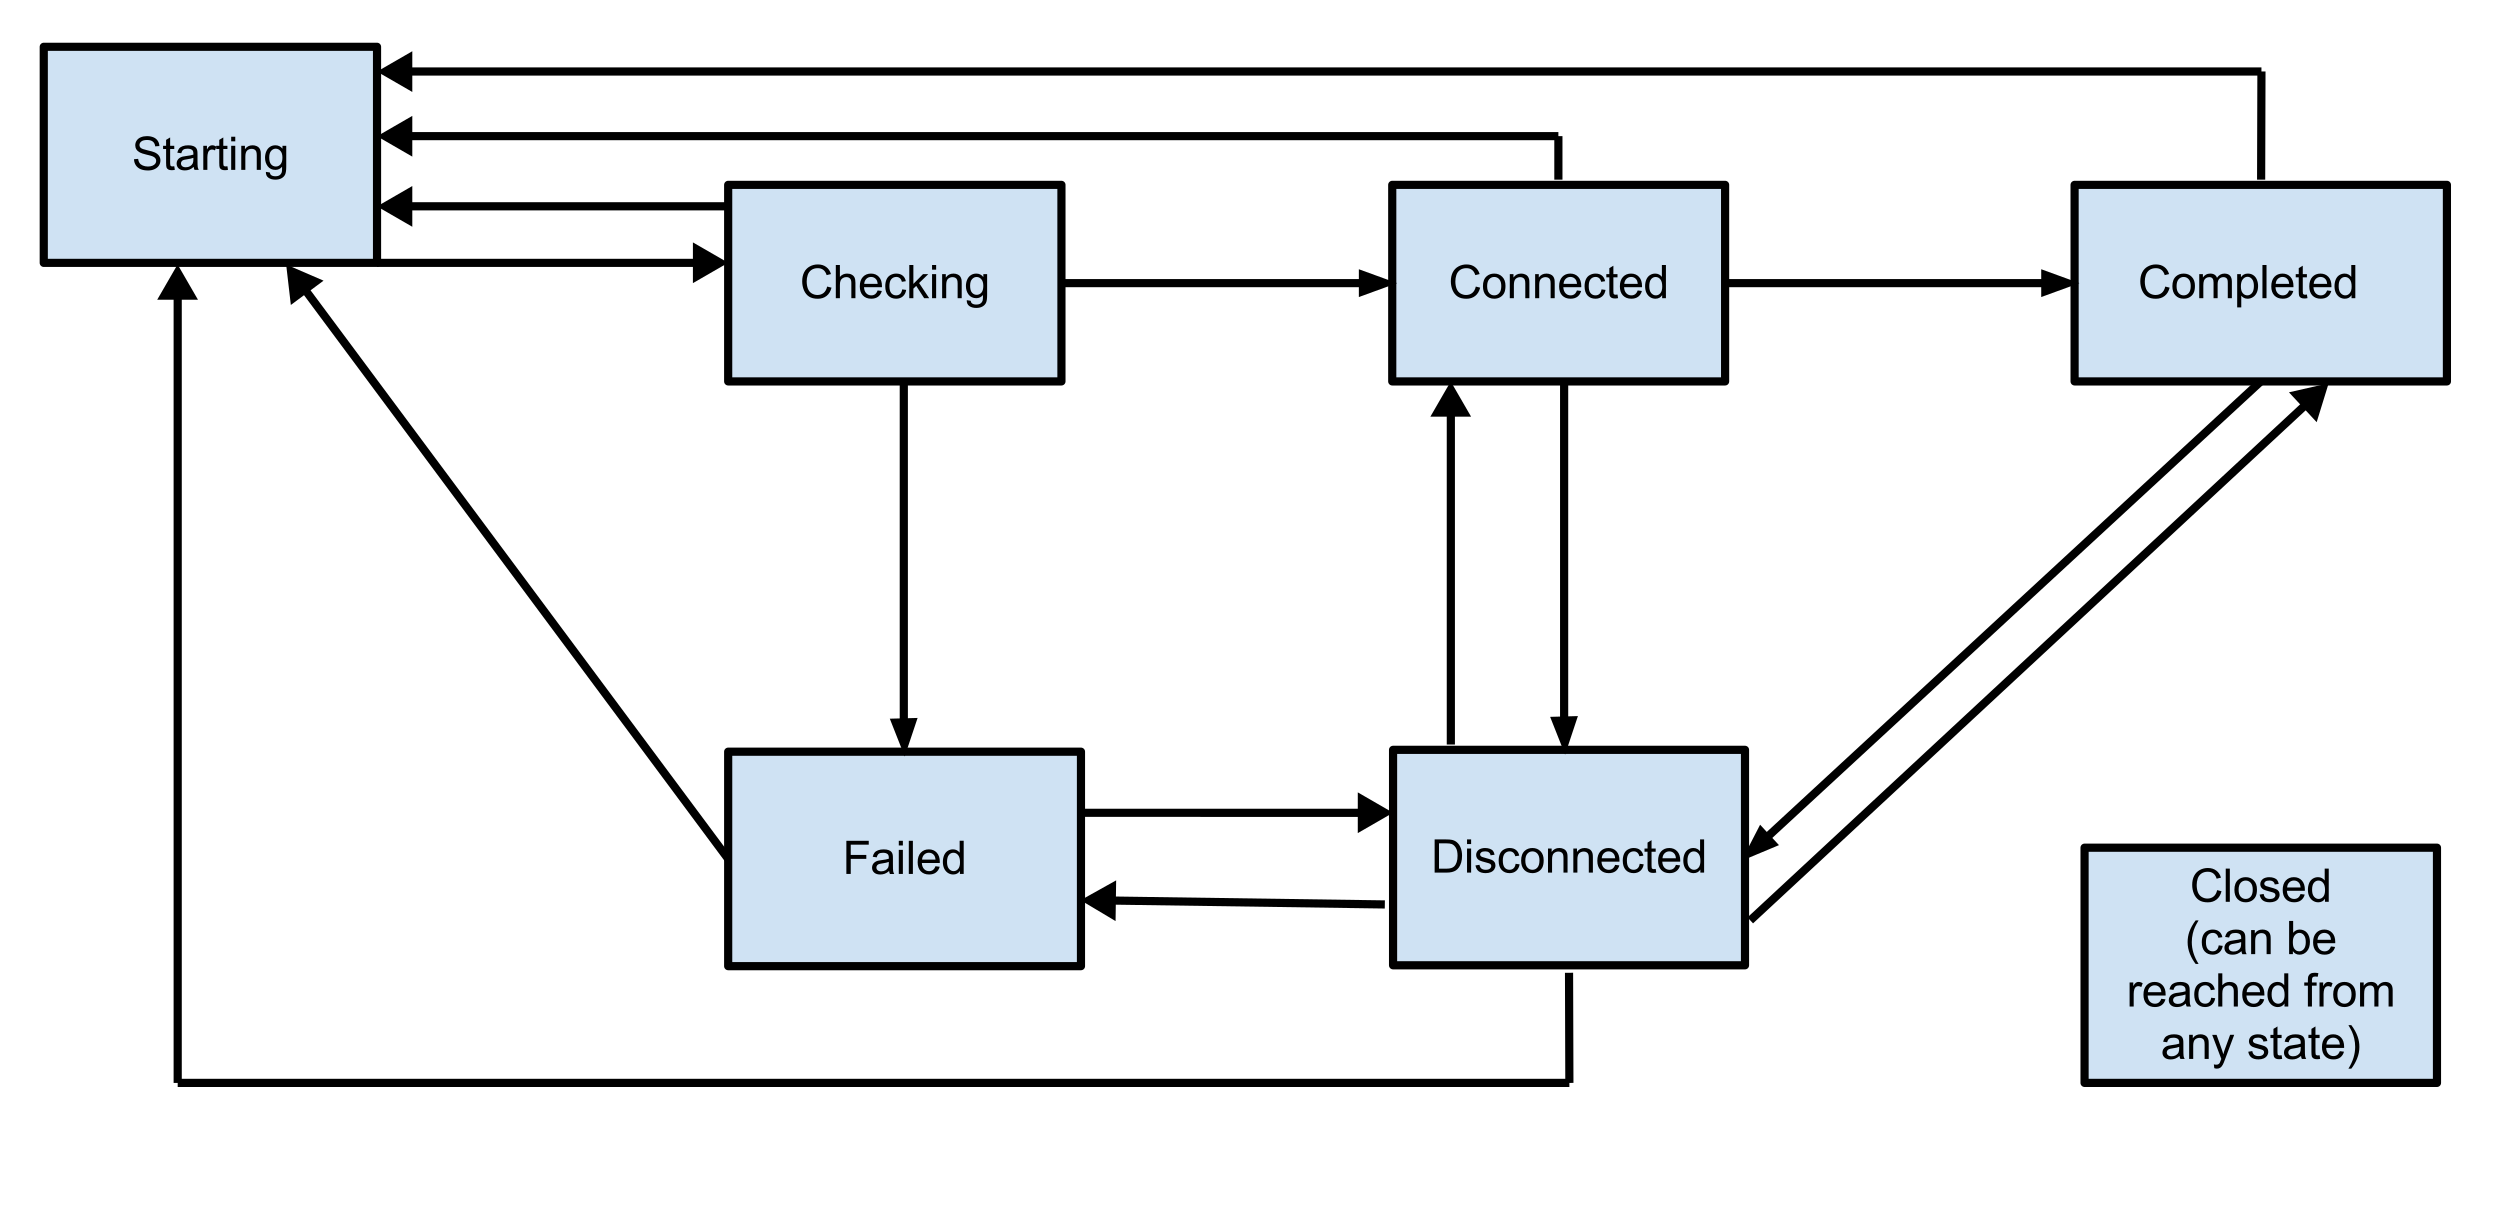 <?xml version="1.0" encoding="utf-8"?>
<!-- Generator: Adobe Illustrator 15.0.2, SVG Export Plug-In . SVG Version: 6.00 Build 0)  -->
<!DOCTYPE svg PUBLIC "-//W3C//DTD SVG 1.1//EN" "http://www.w3.org/Graphics/SVG/1.1/DTD/svg11.dtd">
<svg version="1.1" id="Layer_1" xmlns="http://www.w3.org/2000/svg" xmlns:xlink="http://www.w3.org/1999/xlink" x="0px" y="0px"
	 width="612px" height="300px" viewBox="0 0 612 300" enable-background="new 0 0 612 300" xml:space="preserve">
<path fill="#CFE2F3" d="M10.713,11.457h81.583v52.895H10.713V11.457z"/>
<path fill="none" stroke="#000000" stroke-width="2" stroke-linejoin="round" stroke-miterlimit="10" d="M10.713,11.457h81.583
	v52.895H10.713V11.457z"/>
<path d="M32.805,38.974l1.008-0.084c0.05,0.405,0.162,0.738,0.336,1c0.174,0.261,0.445,0.473,0.812,0.635
	c0.374,0.162,0.791,0.243,1.251,0.243c0.411,0,0.772-0.062,1.083-0.187c0.317-0.125,0.554-0.292,0.709-0.504
	c0.156-0.211,0.233-0.442,0.233-0.691c0-0.255-0.075-0.476-0.224-0.663c-0.149-0.193-0.395-0.355-0.738-0.485
	c-0.218-0.087-0.7-0.218-1.447-0.393c-0.747-0.18-1.27-0.352-1.569-0.514c-0.386-0.205-0.675-0.458-0.869-0.756
	c-0.187-0.299-0.28-0.635-0.28-1.008c0-0.411,0.115-0.794,0.345-1.148c0.237-0.361,0.576-0.632,1.018-0.812
	c0.448-0.187,0.946-0.28,1.494-0.28c0.604,0,1.136,0.097,1.597,0.29c0.461,0.193,0.812,0.479,1.055,0.859
	c0.249,0.374,0.383,0.8,0.402,1.279l-1.027,0.075c-0.056-0.51-0.246-0.896-0.57-1.158c-0.317-0.268-0.787-0.401-1.41-0.401
	c-0.647,0-1.121,0.121-1.419,0.364c-0.299,0.237-0.448,0.523-0.448,0.859c0,0.292,0.105,0.532,0.317,0.719
	c0.206,0.187,0.744,0.379,1.615,0.579c0.878,0.199,1.479,0.374,1.803,0.523c0.473,0.218,0.822,0.495,1.046,0.831
	c0.23,0.33,0.345,0.713,0.345,1.149s-0.125,0.847-0.374,1.232c-0.249,0.38-0.607,0.676-1.074,0.887
	c-0.461,0.212-0.98,0.317-1.56,0.317c-0.735,0-1.351-0.105-1.849-0.317c-0.498-0.218-0.89-0.542-1.177-0.971
	C32.964,40.01,32.817,39.522,32.805,38.974z M42.66,40.693l0.14,0.887c-0.28,0.056-0.532,0.084-0.756,0.084
	c-0.361,0-0.642-0.056-0.841-0.168c-0.199-0.118-0.339-0.268-0.42-0.448c-0.081-0.187-0.122-0.582-0.122-1.186v-3.38h-0.738v-0.784
	h0.738v-1.457l0.99-0.598v2.055h1.009v0.784h-1.009v3.437c0,0.287,0.016,0.47,0.047,0.551c0.037,0.081,0.097,0.146,0.177,0.196
	c0.081,0.05,0.196,0.075,0.346,0.075C42.327,40.739,42.473,40.723,42.66,40.693z M47.42,40.86c-0.374,0.317-0.731,0.542-1.074,0.672
	c-0.342,0.125-0.709,0.187-1.102,0.187c-0.641,0-1.136-0.156-1.485-0.467c-0.349-0.317-0.523-0.722-0.523-1.214
	c0-0.292,0.065-0.557,0.196-0.794c0.131-0.236,0.302-0.426,0.514-0.57c0.211-0.143,0.451-0.252,0.719-0.327
	c0.199-0.056,0.495-0.106,0.887-0.149c0.81-0.1,1.404-0.215,1.784-0.345c0-0.137,0-0.225,0-0.262c0-0.405-0.093-0.691-0.28-0.859
	c-0.255-0.224-0.635-0.336-1.14-0.336c-0.467,0-0.812,0.081-1.037,0.243c-0.224,0.162-0.389,0.455-0.495,0.878l-0.98-0.14
	c0.093-0.417,0.24-0.753,0.439-1.008c0.205-0.255,0.498-0.452,0.877-0.588c0.386-0.146,0.834-0.215,1.345-0.215
	c0.504,0,0.912,0.059,1.224,0.177c0.311,0.119,0.542,0.268,0.691,0.448c0.149,0.181,0.252,0.408,0.308,0.682
	c0.038,0.168,0.056,0.473,0.056,0.916v1.335c0,0.928,0.019,1.516,0.056,1.765c0.043,0.243,0.13,0.476,0.261,0.701h-1.046
	C47.51,41.383,47.445,41.141,47.42,40.86z M47.336,38.638c-0.361,0.143-0.906,0.268-1.634,0.374c-0.411,0.056-0.7,0.122-0.868,0.196
	s-0.299,0.184-0.392,0.327c-0.094,0.143-0.14,0.302-0.14,0.476c0,0.268,0.1,0.492,0.299,0.672c0.205,0.174,0.501,0.262,0.887,0.262
	c0.386,0,0.728-0.084,1.027-0.252c0.299-0.175,0.52-0.405,0.663-0.691c0.106-0.23,0.159-0.563,0.159-0.999L47.336,38.638
	L47.336,38.638z M49.765,41.589v-5.893h0.896v0.896c0.23-0.417,0.442-0.691,0.635-0.822c0.193-0.137,0.408-0.206,0.645-0.206
	c0.336,0,0.679,0.109,1.027,0.327l-0.346,0.925c-0.243-0.144-0.489-0.215-0.738-0.215c-0.218,0-0.414,0.065-0.588,0.196
	c-0.168,0.131-0.29,0.312-0.364,0.542c-0.112,0.354-0.168,0.744-0.168,1.167v3.082L49.765,41.589L49.765,41.589z M55.672,40.693
	l0.14,0.887c-0.28,0.056-0.532,0.084-0.756,0.084c-0.361,0-0.641-0.056-0.84-0.168c-0.199-0.118-0.339-0.268-0.42-0.448
	c-0.081-0.187-0.121-0.582-0.121-1.186v-3.38h-0.738v-0.784h0.738v-1.457l0.99-0.598v2.055h1.008v0.784h-1.008v3.437
	c0,0.287,0.016,0.47,0.047,0.551c0.037,0.081,0.096,0.146,0.177,0.196s0.196,0.075,0.346,0.075
	C55.339,40.739,55.486,40.723,55.672,40.693z M56.594,34.604v-1.139h0.999v1.139H56.594z M56.594,41.589v-5.893h0.999v5.893H56.594z
	 M59.062,41.589v-5.893h0.896v0.84c0.436-0.647,1.062-0.971,1.877-0.971c0.355,0,0.682,0.065,0.98,0.196
	c0.299,0.124,0.52,0.292,0.663,0.504c0.149,0.206,0.255,0.448,0.317,0.729c0.038,0.187,0.056,0.511,0.056,0.971v3.624h-0.999v-3.586
	c0-0.405-0.041-0.707-0.122-0.906c-0.075-0.205-0.212-0.367-0.411-0.485c-0.199-0.118-0.433-0.178-0.7-0.178
	c-0.423,0-0.791,0.134-1.102,0.402c-0.305,0.268-0.458,0.781-0.458,1.541v3.213L59.062,41.589L59.062,41.589z M65.086,42.074
	l0.962,0.149c0.043,0.299,0.159,0.517,0.346,0.654c0.243,0.18,0.579,0.271,1.008,0.271c0.467,0,0.825-0.093,1.074-0.28
	c0.249-0.181,0.42-0.436,0.514-0.766c0.05-0.205,0.071-0.635,0.065-1.289c-0.436,0.517-0.977,0.775-1.625,0.775
	c-0.81,0-1.438-0.293-1.887-0.878c-0.442-0.585-0.663-1.286-0.663-2.101c0-0.561,0.103-1.077,0.308-1.55
	c0.205-0.479,0.501-0.847,0.887-1.102c0.386-0.261,0.837-0.392,1.354-0.392c0.697,0,1.27,0.28,1.718,0.84v-0.709h0.924v5.089
	c0,0.921-0.093,1.572-0.28,1.952c-0.187,0.386-0.482,0.688-0.887,0.906c-0.404,0.224-0.902,0.336-1.494,0.336
	c-0.703,0-1.273-0.159-1.708-0.477C65.273,43.186,65.067,42.709,65.086,42.074z M65.907,38.535c0,0.778,0.153,1.345,0.458,1.699
	c0.312,0.355,0.697,0.532,1.158,0.532c0.455,0,0.837-0.177,1.148-0.532c0.312-0.354,0.467-0.909,0.467-1.662
	c0-0.722-0.162-1.264-0.486-1.625c-0.317-0.367-0.7-0.551-1.148-0.551c-0.442,0-0.819,0.181-1.13,0.542
	C66.063,37.293,65.907,37.825,65.907,38.535z"/>
<path fill="#CFE2F3" d="M341.021,183.561h86.156v52.744h-86.156V183.561L341.021,183.561z"/>
<path fill="none" stroke="#000000" stroke-width="2" stroke-linejoin="round" stroke-miterlimit="10" d="M341.021,183.561h86.156
	v52.744h-86.156V183.561L341.021,183.561z"/>
<path d="M351.199,213.616v-8.125H354c0.629,0,1.111,0.036,1.447,0.112c0.461,0.104,0.854,0.299,1.186,0.578
	c0.43,0.366,0.752,0.834,0.963,1.4c0.211,0.561,0.316,1.202,0.316,1.923c0,0.617-0.07,1.165-0.213,1.646
	c-0.146,0.474-0.328,0.869-0.553,1.186c-0.227,0.312-0.473,0.559-0.736,0.738c-0.271,0.174-0.594,0.308-0.973,0.402
	c-0.381,0.092-0.814,0.14-1.309,0.14H351.199L351.199,213.616z M352.273,212.654h1.734c0.535,0,0.955-0.051,1.26-0.149
	c0.309-0.1,0.551-0.239,0.73-0.42c0.256-0.255,0.455-0.599,0.598-1.026c0.146-0.43,0.217-0.953,0.217-1.568
	c0-0.848-0.143-1.497-0.422-1.952c-0.279-0.46-0.617-0.771-1.018-0.924c-0.287-0.112-0.752-0.168-1.393-0.168h-1.711v6.209
	L352.273,212.654L352.273,212.654z M359.129,206.631v-1.139h1v1.139H359.129z M359.129,213.616v-5.894h1v5.894H359.129z
	 M361.195,211.859l0.988-0.158c0.059,0.398,0.207,0.703,0.457,0.915c0.258,0.206,0.609,0.308,1.064,0.308
	c0.461,0,0.801-0.093,1.018-0.279c0.227-0.188,0.336-0.403,0.336-0.652c0-0.225-0.096-0.402-0.287-0.532
	c-0.139-0.087-0.479-0.199-1.02-0.336c-0.734-0.188-1.246-0.347-1.531-0.478c-0.279-0.137-0.496-0.322-0.645-0.561
	c-0.146-0.243-0.217-0.507-0.217-0.793c0-0.262,0.061-0.504,0.18-0.729c0.123-0.226,0.289-0.412,0.494-0.562
	c0.152-0.111,0.367-0.208,0.635-0.29c0.268-0.081,0.555-0.121,0.859-0.121c0.467,0,0.873,0.068,1.223,0.206
	c0.35,0.13,0.604,0.312,0.768,0.542c0.168,0.226,0.283,0.526,0.348,0.906l-0.975,0.131c-0.043-0.299-0.174-0.532-0.393-0.701
	c-0.211-0.174-0.51-0.261-0.896-0.261c-0.461,0-0.785,0.078-0.979,0.232c-0.193,0.148-0.289,0.324-0.289,0.522
	c0,0.131,0.039,0.249,0.121,0.354c0.08,0.105,0.209,0.192,0.383,0.262c0.102,0.038,0.395,0.125,0.877,0.262
	c0.703,0.188,1.195,0.34,1.479,0.458c0.28,0.119,0.498,0.292,0.65,0.522c0.162,0.229,0.244,0.518,0.244,0.858
	c0,0.33-0.098,0.646-0.291,0.943c-0.189,0.292-0.473,0.521-0.84,0.682c-0.367,0.156-0.781,0.233-1.242,0.233
	c-0.766,0-1.35-0.159-1.756-0.477C361.562,212.953,361.309,212.482,361.195,211.859z M371.02,211.459l0.98,0.13
	c-0.105,0.672-0.379,1.202-0.822,1.588c-0.439,0.38-0.984,0.569-1.633,0.569c-0.803,0-1.451-0.262-1.943-0.784
	c-0.482-0.528-0.729-1.286-0.729-2.271c0-0.635,0.104-1.188,0.309-1.661c0.211-0.479,0.533-0.837,0.963-1.074
	c0.438-0.243,0.904-0.364,1.408-0.364c0.645,0,1.166,0.162,1.57,0.485c0.402,0.323,0.666,0.784,0.783,1.382l-0.973,0.148
	c-0.094-0.397-0.26-0.696-0.494-0.896c-0.234-0.197-0.521-0.299-0.852-0.299c-0.504,0-0.914,0.181-1.23,0.542
	c-0.312,0.36-0.469,0.931-0.469,1.709c0,0.791,0.152,1.367,0.457,1.729c0.307,0.354,0.701,0.53,1.188,0.53
	c0.393,0,0.719-0.116,0.979-0.354C370.777,212.327,370.945,211.957,371.02,211.459z M372.373,210.674
	c0-1.089,0.307-1.898,0.916-2.428c0.504-0.436,1.121-0.654,1.85-0.654c0.812,0,1.471,0.268,1.979,0.803
	c0.518,0.529,0.773,1.26,0.773,2.194c0,0.759-0.113,1.356-0.346,1.793c-0.227,0.431-0.555,0.767-0.99,1.009
	c-0.43,0.236-0.9,0.354-1.42,0.354c-0.821,0-1.486-0.265-1.998-0.793C372.629,212.424,372.373,211.664,372.373,210.674z
	 M373.4,210.674c0,0.753,0.166,1.317,0.496,1.69c0.328,0.372,0.742,0.56,1.24,0.56s0.908-0.188,1.232-0.56
	c0.33-0.38,0.494-0.956,0.494-1.729c0-0.729-0.164-1.279-0.494-1.652s-0.74-0.562-1.232-0.562c-0.498,0-0.912,0.188-1.24,0.562
	C373.566,209.357,373.4,209.921,373.4,210.674z M378.949,213.616v-5.894h0.895v0.84c0.438-0.646,1.062-0.972,1.877-0.972
	c0.355,0,0.684,0.065,0.98,0.196c0.299,0.124,0.52,0.292,0.664,0.504c0.146,0.206,0.254,0.448,0.314,0.729
	c0.037,0.188,0.057,0.512,0.057,0.972v3.624h-0.998v-3.588c0-0.403-0.039-0.705-0.121-0.904c-0.074-0.205-0.211-0.367-0.41-0.484
	s-0.434-0.179-0.701-0.179c-0.424,0-0.791,0.134-1.102,0.401c-0.309,0.269-0.459,0.781-0.459,1.541v3.214H378.949L378.949,213.616z
	 M385.15,213.616v-5.894h0.896v0.84c0.438-0.646,1.062-0.972,1.877-0.972c0.354,0,0.684,0.065,0.979,0.196
	c0.301,0.124,0.521,0.292,0.664,0.504c0.146,0.206,0.256,0.448,0.314,0.729c0.037,0.188,0.059,0.512,0.059,0.972v3.624h-1v-3.588
	c0-0.403-0.039-0.705-0.121-0.904c-0.074-0.205-0.211-0.367-0.41-0.484s-0.436-0.179-0.699-0.179c-0.424,0-0.791,0.134-1.104,0.401
	c-0.307,0.269-0.457,0.781-0.457,1.541v3.214H385.15L385.15,213.616z M395.385,211.72l1.027,0.132
	c-0.162,0.599-0.463,1.063-0.906,1.4c-0.436,0.33-0.996,0.495-1.68,0.495c-0.859,0-1.541-0.265-2.045-0.793
	c-0.506-0.529-0.758-1.272-0.758-2.231c0-0.99,0.252-1.76,0.758-2.308c0.51-0.548,1.172-0.822,1.984-0.822
	c0.791,0,1.438,0.269,1.938,0.804s0.746,1.291,0.746,2.27c0,0.057-0.002,0.145-0.01,0.262h-4.391
	c0.037,0.647,0.222,1.143,0.551,1.484c0.33,0.343,0.74,0.514,1.232,0.514c0.359,0,0.67-0.093,0.924-0.279
	C395.021,212.452,395.229,212.145,395.385,211.72z M392.107,210.105h3.285c-0.043-0.492-0.168-0.862-0.371-1.111
	c-0.316-0.387-0.73-0.579-1.242-0.579c-0.453,0-0.844,0.156-1.158,0.467C392.309,209.188,392.139,209.594,392.107,210.105z
	 M401.398,211.459l0.979,0.13c-0.104,0.672-0.379,1.202-0.82,1.588c-0.439,0.38-0.986,0.569-1.635,0.569
	c-0.803,0-1.451-0.262-1.941-0.784c-0.484-0.528-0.729-1.286-0.729-2.271c0-0.635,0.104-1.188,0.307-1.661
	c0.215-0.479,0.533-0.837,0.965-1.074c0.436-0.243,0.904-0.364,1.408-0.364c0.645,0,1.164,0.162,1.568,0.485
	s0.666,0.784,0.785,1.382l-0.973,0.148c-0.096-0.397-0.26-0.696-0.494-0.896c-0.236-0.197-0.521-0.299-0.854-0.299
	c-0.504,0-0.914,0.181-1.229,0.542c-0.312,0.36-0.471,0.931-0.471,1.709c0,0.791,0.152,1.367,0.46,1.729
	c0.306,0.354,0.698,0.53,1.187,0.53c0.393,0,0.719-0.116,0.979-0.354C401.156,212.327,401.324,211.957,401.398,211.459z
	 M405.312,212.72l0.141,0.888c-0.279,0.057-0.533,0.084-0.758,0.084c-0.359,0-0.643-0.057-0.84-0.168
	c-0.199-0.117-0.342-0.269-0.422-0.447c-0.082-0.188-0.119-0.582-0.119-1.188v-3.38h-0.738v-0.784h0.738v-1.457l0.986-0.598v2.055
	h1.012v0.784h-1.012v3.437c0,0.287,0.018,0.472,0.047,0.553c0.037,0.081,0.1,0.146,0.18,0.195c0.082,0.051,0.195,0.074,0.348,0.074
	C404.979,212.766,405.125,212.751,405.312,212.72z M410.26,211.72l1.025,0.132c-0.16,0.599-0.463,1.063-0.904,1.4
	c-0.438,0.33-0.996,0.495-1.682,0.495c-0.859,0-1.541-0.265-2.045-0.793c-0.506-0.529-0.758-1.272-0.758-2.231
	c0-0.99,0.252-1.76,0.758-2.308c0.51-0.548,1.174-0.822,1.986-0.822c0.791,0,1.438,0.269,1.936,0.804s0.748,1.291,0.748,2.27
	c0,0.057-0.004,0.145-0.014,0.262h-4.389c0.037,0.647,0.221,1.143,0.551,1.484s0.742,0.514,1.232,0.514
	c0.361,0,0.67-0.093,0.926-0.279C409.895,212.452,410.104,212.145,410.26,211.72z M406.98,210.105h3.285
	c-0.043-0.492-0.168-0.862-0.373-1.111c-0.314-0.387-0.729-0.579-1.24-0.579c-0.453,0-0.84,0.156-1.156,0.467
	C407.184,209.188,407.012,209.594,406.98,210.105z M416.246,213.616v-0.747c-0.375,0.585-0.922,0.877-1.646,0.877
	c-0.467,0-0.898-0.127-1.299-0.383c-0.393-0.262-0.695-0.623-0.916-1.083c-0.211-0.468-0.314-1.003-0.314-1.606
	c0-0.585,0.098-1.117,0.289-1.597c0.197-0.479,0.49-0.847,0.879-1.103c0.393-0.256,0.83-0.384,1.314-0.384
	c0.354,0,0.668,0.075,0.943,0.226c0.277,0.147,0.506,0.345,0.682,0.588v-2.914h0.988v8.125L416.246,213.616L416.246,213.616z
	 M413.088,210.674c0,0.753,0.16,1.317,0.479,1.69c0.322,0.374,0.699,0.56,1.131,0.56c0.436,0,0.807-0.177,1.109-0.531
	c0.307-0.354,0.457-0.898,0.457-1.635c0-0.803-0.154-1.391-0.467-1.765c-0.312-0.38-0.693-0.57-1.146-0.57
	c-0.441,0-0.812,0.181-1.109,0.542C413.238,209.327,413.088,209.896,413.088,210.674z"/>
<path fill="#CFE2F3" d="M340.82,45.256h81.486V93.37H340.82V45.256z"/>
<path fill="none" stroke="#000000" stroke-width="2" stroke-linejoin="round" stroke-miterlimit="10" d="M340.82,45.256h81.486
	V93.37H340.82V45.256z"/>
<path d="M361.275,70.149l1.072,0.271c-0.225,0.884-0.629,1.56-1.213,2.026c-0.586,0.46-1.303,0.691-2.146,0.691
	c-0.879,0-1.59-0.177-2.141-0.532c-0.547-0.361-0.965-0.878-1.252-1.55c-0.285-0.678-0.43-1.407-0.43-2.185
	c0-0.847,0.16-1.584,0.477-2.213c0.324-0.628,0.785-1.105,1.385-1.429c0.598-0.33,1.256-0.495,1.971-0.495
	c0.812,0,1.5,0.208,2.055,0.625c0.557,0.411,0.939,0.99,1.158,1.737l-1.055,0.252c-0.188-0.592-0.463-1.021-0.822-1.289
	c-0.361-0.274-0.812-0.411-1.355-0.411c-0.623,0-1.145,0.149-1.566,0.448c-0.416,0.299-0.713,0.704-0.887,1.214
	c-0.17,0.504-0.254,1.024-0.254,1.561c0,0.691,0.102,1.295,0.301,1.812c0.205,0.511,0.52,0.894,0.939,1.149
	c0.432,0.255,0.893,0.383,1.383,0.383c0.605,0,1.115-0.171,1.531-0.514C360.844,71.35,361.127,70.834,361.275,70.149z
	 M363.025,70.055c0-1.089,0.305-1.899,0.914-2.428c0.504-0.436,1.119-0.653,1.85-0.653c0.811,0,1.471,0.268,1.979,0.803
	c0.52,0.529,0.773,1.261,0.773,2.195c0,0.759-0.115,1.357-0.344,1.793c-0.229,0.429-0.559,0.766-0.99,1.008
	c-0.432,0.237-0.902,0.355-1.42,0.355c-0.822,0-1.488-0.265-1.998-0.794C363.279,71.805,363.025,71.045,363.025,70.055z
	 M364.053,70.055c0,0.753,0.164,1.317,0.494,1.69c0.33,0.374,0.744,0.561,1.242,0.561s0.908-0.187,1.232-0.561
	c0.328-0.379,0.492-0.956,0.492-1.729c0-0.728-0.164-1.279-0.492-1.653c-0.33-0.374-0.74-0.562-1.232-0.562
	c-0.498,0-0.912,0.188-1.242,0.562C364.217,68.736,364.053,69.302,364.053,70.055z M369.6,72.997v-5.893h0.896v0.841
	c0.436-0.647,1.061-0.971,1.877-0.971c0.354,0,0.682,0.065,0.979,0.196c0.301,0.125,0.521,0.292,0.664,0.504
	c0.148,0.206,0.258,0.448,0.318,0.729c0.037,0.187,0.055,0.51,0.055,0.971v3.623h-0.998v-3.586c0-0.405-0.041-0.707-0.123-0.906
	c-0.072-0.206-0.211-0.367-0.408-0.485c-0.197-0.119-0.434-0.178-0.699-0.178c-0.424,0-0.791,0.134-1.104,0.402
	c-0.305,0.268-0.457,0.781-0.457,1.541v3.212H369.6z M375.801,72.997v-5.893h0.896v0.841c0.438-0.647,1.062-0.971,1.879-0.971
	c0.354,0,0.682,0.065,0.979,0.196c0.299,0.125,0.521,0.292,0.664,0.504c0.148,0.206,0.256,0.448,0.316,0.729
	c0.037,0.187,0.057,0.51,0.057,0.971v3.623h-0.998v-3.586c0-0.405-0.041-0.707-0.123-0.906c-0.072-0.206-0.211-0.367-0.41-0.485
	c-0.197-0.119-0.432-0.178-0.699-0.178c-0.422,0-0.789,0.134-1.104,0.402c-0.305,0.268-0.457,0.781-0.457,1.541v3.212H375.801z
	 M386.035,71.101l1.027,0.131c-0.162,0.598-0.467,1.064-0.904,1.4c-0.438,0.33-0.996,0.495-1.686,0.495
	c-0.855,0-1.539-0.265-2.045-0.794c-0.504-0.529-0.756-1.273-0.756-2.232c0-0.99,0.252-1.758,0.756-2.306
	c0.514-0.548,1.175-0.822,1.99-0.822c0.791,0,1.434,0.268,1.932,0.803c0.498,0.536,0.748,1.292,0.748,2.27
	c0,0.056-0.004,0.143-0.01,0.261H382.7c0.037,0.647,0.221,1.143,0.551,1.485s0.74,0.514,1.232,0.514c0.359,0,0.668-0.093,0.926-0.28
	C385.672,71.833,385.881,71.525,386.035,71.101z M382.758,69.485h3.287c-0.043-0.492-0.168-0.862-0.373-1.111
	c-0.318-0.386-0.73-0.579-1.242-0.579c-0.455,0-0.84,0.155-1.156,0.467C382.961,68.568,382.789,68.975,382.758,69.485z
	 M392.051,70.839l0.98,0.131c-0.105,0.672-0.381,1.202-0.822,1.587c-0.441,0.38-0.986,0.57-1.635,0.57
	c-0.803,0-1.449-0.261-1.941-0.785c-0.484-0.529-0.729-1.285-0.729-2.269c0-0.635,0.104-1.189,0.311-1.662
	c0.211-0.479,0.531-0.837,0.961-1.074c0.438-0.243,0.906-0.364,1.41-0.364c0.641,0,1.164,0.162,1.568,0.485
	c0.402,0.323,0.666,0.785,0.781,1.382l-0.971,0.149c-0.094-0.398-0.258-0.697-0.494-0.896c-0.234-0.199-0.52-0.299-0.85-0.299
	c-0.504,0-0.916,0.18-1.232,0.542c-0.312,0.361-0.467,0.931-0.467,1.709c0,0.791,0.152,1.366,0.457,1.728
	c0.305,0.355,0.699,0.532,1.188,0.532c0.393,0,0.721-0.118,0.979-0.355C391.807,71.708,391.975,71.338,392.051,70.839z
	 M395.963,72.1l0.141,0.887c-0.277,0.056-0.531,0.084-0.758,0.084c-0.357,0-0.641-0.056-0.84-0.168
	c-0.199-0.118-0.34-0.268-0.42-0.448c-0.08-0.188-0.121-0.582-0.121-1.186v-3.38h-0.738v-0.785h0.738v-1.457l0.99-0.598v2.054h1.008
	v0.785h-1.008v3.437c0,0.286,0.016,0.47,0.047,0.551c0.037,0.081,0.096,0.146,0.176,0.196c0.082,0.05,0.197,0.075,0.348,0.075
	C395.631,72.147,395.775,72.131,395.963,72.1z M400.91,71.101l1.023,0.131c-0.16,0.598-0.463,1.064-0.902,1.4
	c-0.438,0.33-0.996,0.495-1.684,0.495c-0.857,0-1.541-0.265-2.045-0.794s-0.756-1.273-0.756-2.232c0-0.99,0.252-1.758,0.756-2.306
	c0.511-0.548,1.174-0.822,1.988-0.822c0.791,0,1.436,0.268,1.934,0.803c0.498,0.536,0.746,1.292,0.746,2.27
	c0,0.056-0.002,0.143-0.008,0.261h-4.391c0.037,0.647,0.223,1.143,0.553,1.485c0.328,0.342,0.74,0.514,1.23,0.514
	c0.359,0,0.67-0.093,0.926-0.28C400.545,71.833,400.754,71.525,400.91,71.101z M397.633,69.485h3.287
	c-0.045-0.492-0.168-0.862-0.375-1.111c-0.316-0.386-0.729-0.579-1.242-0.579c-0.453,0-0.84,0.155-1.156,0.467
	C397.834,68.568,397.664,68.975,397.633,69.485z M406.896,72.997V72.25c-0.373,0.585-0.924,0.878-1.646,0.878
	c-0.467,0-0.898-0.127-1.297-0.383c-0.396-0.262-0.697-0.623-0.916-1.083c-0.211-0.467-0.316-1.002-0.316-1.606
	c0-0.585,0.098-1.118,0.289-1.597c0.199-0.479,0.492-0.847,0.877-1.102c0.396-0.255,0.832-0.383,1.316-0.383
	c0.354,0,0.67,0.075,0.943,0.224c0.277,0.149,0.508,0.345,0.682,0.588v-2.914h0.99v8.125H406.896L406.896,72.997z M403.74,70.055
	c0,0.753,0.158,1.317,0.477,1.69c0.322,0.374,0.699,0.561,1.129,0.561c0.438,0,0.809-0.177,1.111-0.532s0.457-0.899,0.457-1.634
	c0-0.803-0.154-1.392-0.467-1.765c-0.312-0.379-0.693-0.569-1.148-0.569c-0.439,0-0.812,0.181-1.111,0.542
	C403.889,68.709,403.74,69.277,403.74,70.055z"/>
<path fill="#CFE2F3" d="M507.861,45.256h91.146V93.37h-91.145L507.861,45.256L507.861,45.256z"/>
<path fill="none" stroke="#000000" stroke-width="2" stroke-linejoin="round" stroke-miterlimit="10" d="M507.861,45.256h91.146
	V93.37h-91.145L507.861,45.256L507.861,45.256z"/>
<path d="M530.051,70.149l1.074,0.271c-0.225,0.884-0.629,1.56-1.215,2.026c-0.584,0.46-1.301,0.691-2.146,0.691
	c-0.879,0-1.592-0.177-2.139-0.532c-0.549-0.361-0.965-0.878-1.252-1.55c-0.287-0.678-0.43-1.407-0.43-2.185
	c0-0.847,0.156-1.584,0.477-2.213c0.324-0.628,0.785-1.105,1.383-1.429c0.6-0.33,1.254-0.495,1.969-0.495
	c0.816,0,1.504,0.208,2.059,0.625c0.555,0.411,0.938,0.99,1.158,1.737l-1.059,0.252c-0.188-0.592-0.461-1.021-0.82-1.289
	c-0.359-0.274-0.812-0.411-1.354-0.411c-0.621,0-1.146,0.149-1.567,0.448c-0.416,0.299-0.714,0.704-0.888,1.214
	c-0.168,0.504-0.252,1.024-0.252,1.561c0,0.691,0.101,1.295,0.299,1.812c0.205,0.511,0.521,0.894,0.943,1.149
	c0.43,0.255,0.891,0.383,1.381,0.383c0.604,0,1.115-0.171,1.533-0.514C529.619,71.35,529.902,70.834,530.051,70.149z
	 M531.799,70.055c0-1.089,0.309-1.899,0.916-2.428c0.504-0.436,1.121-0.653,1.852-0.653c0.811,0,1.471,0.268,1.979,0.803
	c0.52,0.529,0.775,1.261,0.775,2.195c0,0.759-0.115,1.357-0.348,1.793c-0.225,0.429-0.555,0.766-0.988,1.008
	c-0.432,0.237-0.902,0.355-1.42,0.355c-0.82,0-1.486-0.265-1.998-0.794C532.055,71.805,531.799,71.045,531.799,70.055z
	 M532.826,70.055c0,0.753,0.166,1.317,0.494,1.69c0.33,0.374,0.744,0.561,1.242,0.561c0.496,0,0.908-0.187,1.23-0.561
	c0.33-0.379,0.496-0.956,0.496-1.729c0-0.728-0.166-1.279-0.496-1.653c-0.33-0.374-0.74-0.562-1.23-0.562
	c-0.498,0-0.912,0.188-1.242,0.562C532.992,68.737,532.826,69.302,532.826,70.055z M538.375,72.997v-5.893h0.895v0.832
	c0.184-0.287,0.426-0.517,0.73-0.691c0.311-0.181,0.662-0.271,1.055-0.271c0.438,0,0.793,0.09,1.074,0.271
	c0.279,0.181,0.477,0.436,0.588,0.766c0.467-0.691,1.074-1.036,1.82-1.036c0.586,0,1.033,0.162,1.346,0.485
	c0.316,0.324,0.479,0.822,0.479,1.494v4.043h-1V69.29c0-0.398-0.029-0.685-0.096-0.859c-0.061-0.181-0.18-0.324-0.354-0.43
	c-0.168-0.105-0.367-0.159-0.598-0.159c-0.412,0-0.756,0.137-1.027,0.411c-0.273,0.274-0.41,0.716-0.41,1.326v3.417h-1v-3.829
	c0-0.442-0.08-0.772-0.242-0.99c-0.162-0.224-0.43-0.336-0.803-0.336c-0.281,0-0.543,0.075-0.785,0.224
	c-0.235,0.143-0.408,0.358-0.514,0.645c-0.105,0.286-0.158,0.697-0.158,1.232v3.054L538.375,72.997L538.375,72.997z M547.662,75.257
	v-8.153h0.916v0.766c0.211-0.299,0.449-0.523,0.719-0.672c0.273-0.149,0.6-0.224,0.979-0.224c0.506,0,0.949,0.13,1.336,0.392
	c0.387,0.255,0.676,0.62,0.869,1.092c0.197,0.474,0.299,0.99,0.299,1.55c0,0.604-0.107,1.149-0.326,1.634
	c-0.219,0.479-0.533,0.847-0.943,1.103c-0.409,0.255-0.844,0.383-1.299,0.383c-0.336,0-0.639-0.068-0.904-0.206
	c-0.262-0.143-0.477-0.32-0.646-0.532v2.867H547.662L547.662,75.257z M548.568,70.083c0,0.76,0.15,1.32,0.457,1.681
	c0.312,0.361,0.686,0.542,1.119,0.542c0.441,0,0.818-0.187,1.133-0.561c0.314-0.373,0.477-0.956,0.477-1.746
	c0-0.747-0.156-1.307-0.467-1.681c-0.309-0.374-0.672-0.561-1.104-0.561c-0.424,0-0.799,0.199-1.129,0.598
	C548.73,68.754,548.568,69.33,548.568,70.083z M553.846,72.997v-8.125h0.998v8.125H553.846z M560.375,71.101l1.025,0.131
	c-0.16,0.598-0.463,1.064-0.904,1.4c-0.436,0.33-0.996,0.495-1.682,0.495c-0.857,0-1.541-0.265-2.045-0.794
	c-0.506-0.529-0.758-1.273-0.758-2.232c0-0.99,0.252-1.758,0.758-2.306c0.51-0.548,1.174-0.822,1.986-0.822
	c0.791,0,1.438,0.268,1.936,0.803c0.498,0.536,0.748,1.292,0.748,2.27c0,0.056-0.006,0.143-0.012,0.261h-4.389
	c0.037,0.647,0.221,1.143,0.551,1.485s0.74,0.514,1.232,0.514c0.357,0,0.668-0.093,0.924-0.28
	C560.012,71.833,560.219,71.525,560.375,71.101z M557.098,69.485h3.287c-0.045-0.492-0.168-0.862-0.373-1.111
	c-0.316-0.386-0.73-0.579-1.242-0.579c-0.453,0-0.842,0.155-1.156,0.467C557.299,68.568,557.129,68.975,557.098,69.485z
	 M564.727,72.1l0.145,0.887c-0.281,0.056-0.533,0.084-0.758,0.084c-0.361,0-0.645-0.056-0.844-0.168
	c-0.197-0.118-0.338-0.268-0.42-0.448c-0.08-0.188-0.119-0.582-0.119-1.186v-3.38h-0.736v-0.785h0.736v-1.457l0.988-0.598v2.054
	h1.008v0.785h-1.008v3.437c0,0.286,0.018,0.47,0.047,0.551c0.037,0.081,0.098,0.146,0.18,0.196c0.08,0.05,0.193,0.075,0.346,0.075
	C564.395,72.147,564.541,72.131,564.727,72.1z M569.674,71.101l1.027,0.131c-0.162,0.598-0.465,1.064-0.906,1.4
	c-0.436,0.33-0.996,0.495-1.682,0.495c-0.857,0-1.541-0.265-2.045-0.794s-0.756-1.273-0.756-2.232c0-0.99,0.252-1.758,0.756-2.306
	c0.512-0.548,1.174-0.822,1.986-0.822c0.791,0,1.438,0.268,1.938,0.803c0.496,0.536,0.746,1.292,0.746,2.27
	c0,0.056-0.004,0.143-0.012,0.261h-4.389c0.037,0.647,0.221,1.143,0.551,1.485s0.74,0.514,1.232,0.514
	c0.357,0,0.67-0.093,0.924-0.28C569.311,71.833,569.518,71.525,569.674,71.101z M566.396,69.485h3.285
	c-0.043-0.492-0.168-0.862-0.373-1.111c-0.314-0.386-0.729-0.579-1.24-0.579c-0.453,0-0.844,0.155-1.158,0.467
	C566.598,68.568,566.428,68.975,566.396,69.485z M575.66,72.997V72.25c-0.373,0.585-0.922,0.878-1.646,0.878
	c-0.467,0-0.896-0.127-1.299-0.383c-0.391-0.262-0.697-0.623-0.914-1.083c-0.211-0.467-0.316-1.002-0.316-1.606
	c0-0.585,0.098-1.118,0.291-1.597c0.197-0.479,0.488-0.847,0.877-1.102c0.393-0.255,0.832-0.383,1.314-0.383
	c0.355,0,0.67,0.075,0.943,0.224c0.277,0.149,0.508,0.345,0.682,0.588v-2.914h0.99v8.125H575.66L575.66,72.997z M572.504,70.055
	c0,0.753,0.158,1.317,0.479,1.69c0.322,0.374,0.697,0.561,1.129,0.561c0.438,0,0.809-0.177,1.109-0.532
	c0.309-0.355,0.459-0.899,0.459-1.634c0-0.803-0.154-1.392-0.467-1.765c-0.312-0.379-0.695-0.569-1.148-0.569
	c-0.439,0-0.812,0.181-1.109,0.542C572.652,68.709,572.504,69.277,572.504,70.055z"/>
<path fill="#CFE2F3" d="M178.258,45.256h81.583V93.37h-81.583V45.256z"/>
<path fill="none" stroke="#000000" stroke-width="2" stroke-linejoin="round" stroke-miterlimit="10" d="M178.258,45.256h81.583
	V93.37h-81.583V45.256z"/>
<path d="M202.484,70.149l1.074,0.271c-0.224,0.884-0.629,1.56-1.214,2.026c-0.585,0.46-1.301,0.691-2.147,0.691
	c-0.878,0-1.591-0.177-2.139-0.532c-0.548-0.361-0.965-0.878-1.251-1.55c-0.286-0.678-0.429-1.407-0.429-2.185
	c0-0.847,0.159-1.584,0.476-2.213c0.324-0.628,0.784-1.105,1.382-1.429c0.598-0.33,1.255-0.495,1.971-0.495
	c0.815,0,1.5,0.208,2.054,0.625c0.554,0.411,0.94,0.99,1.158,1.737l-1.055,0.252c-0.187-0.592-0.461-1.021-0.822-1.289
	c-0.361-0.274-0.812-0.411-1.354-0.411c-0.623,0-1.146,0.149-1.569,0.448c-0.417,0.299-0.713,0.704-0.887,1.214
	c-0.168,0.504-0.252,1.024-0.252,1.561c0,0.691,0.1,1.295,0.299,1.812c0.206,0.511,0.52,0.894,0.943,1.149
	c0.43,0.255,0.89,0.383,1.382,0.383c0.604,0,1.115-0.171,1.532-0.514C202.051,71.35,202.335,70.834,202.484,70.149z M204.607,72.997
	v-8.125h0.999v2.914c0.467-0.542,1.055-0.812,1.765-0.812c0.436,0,0.812,0.087,1.13,0.261c0.324,0.168,0.554,0.405,0.691,0.71
	c0.144,0.305,0.215,0.744,0.215,1.316v3.735h-0.999v-3.735c0-0.498-0.109-0.859-0.327-1.083c-0.218-0.229-0.523-0.346-0.915-0.346
	c-0.299,0-0.579,0.078-0.84,0.233c-0.255,0.149-0.439,0.358-0.551,0.626c-0.112,0.261-0.168,0.623-0.168,1.083v3.222L204.607,72.997
	L204.607,72.997z M214.842,71.101l1.027,0.131c-0.162,0.598-0.463,1.064-0.906,1.4c-0.436,0.33-0.996,0.495-1.681,0.495
	c-0.859,0-1.541-0.265-2.045-0.794c-0.504-0.529-0.756-1.273-0.756-2.232c0-0.99,0.252-1.758,0.756-2.306
	c0.511-0.548,1.174-0.822,1.989-0.822c0.791,0,1.435,0.268,1.933,0.803c0.498,0.536,0.747,1.292,0.747,2.27
	c0,0.056-0.003,0.143-0.009,0.261h-4.389c0.038,0.647,0.221,1.143,0.551,1.485s0.741,0.514,1.233,0.514
	c0.361,0,0.669-0.093,0.924-0.28C214.479,71.833,214.687,71.525,214.842,71.101z M211.564,69.485h3.287
	c-0.043-0.492-0.168-0.862-0.374-1.111c-0.317-0.386-0.731-0.579-1.242-0.579c-0.455,0-0.84,0.155-1.158,0.467
	C211.766,68.568,211.595,68.975,211.564,69.485z M220.856,70.839l0.98,0.131c-0.106,0.672-0.38,1.202-0.822,1.587
	c-0.442,0.38-0.987,0.57-1.634,0.57c-0.803,0-1.45-0.261-1.942-0.785c-0.485-0.529-0.728-1.285-0.728-2.269
	c0-0.635,0.103-1.189,0.308-1.662c0.211-0.479,0.532-0.837,0.962-1.074c0.436-0.243,0.906-0.364,1.41-0.364
	c0.642,0,1.165,0.162,1.569,0.485c0.405,0.324,0.667,0.785,0.785,1.382l-0.971,0.149c-0.093-0.398-0.258-0.697-0.495-0.896
	c-0.236-0.199-0.52-0.299-0.85-0.299c-0.504,0-0.915,0.18-1.233,0.542c-0.311,0.361-0.467,0.931-0.467,1.709
	c0,0.791,0.153,1.366,0.458,1.728c0.305,0.355,0.701,0.532,1.186,0.532c0.392,0,0.719-0.118,0.98-0.355
	C220.613,71.708,220.781,71.338,220.856,70.839z M222.593,72.997v-8.125h1v4.632l2.362-2.4h1.289l-2.251,2.186l2.475,3.707h-1.233
	l-1.942-3.007l-0.7,0.672v2.334L222.593,72.997L222.593,72.997z M228.168,66.012v-1.14h0.999v1.14H228.168z M228.168,72.997v-5.893
	h0.999v5.893H228.168z M230.636,72.997v-5.893h0.896v0.841c0.436-0.647,1.062-0.971,1.877-0.971c0.355,0,0.682,0.065,0.98,0.196
	c0.299,0.125,0.52,0.292,0.663,0.504c0.149,0.206,0.255,0.448,0.317,0.729c0.038,0.187,0.056,0.51,0.056,0.971v3.623h-0.999v-3.586
	c0-0.405-0.041-0.707-0.122-0.906c-0.075-0.206-0.211-0.367-0.411-0.485c-0.199-0.119-0.433-0.178-0.701-0.178
	c-0.423,0-0.791,0.134-1.102,0.402c-0.305,0.268-0.458,0.781-0.458,1.541v3.212H230.636z M236.66,73.483l0.961,0.149
	c0.044,0.299,0.159,0.517,0.346,0.653c0.243,0.181,0.579,0.271,1.009,0.271c0.467,0,0.825-0.093,1.074-0.28
	c0.249-0.18,0.42-0.436,0.514-0.766c0.05-0.206,0.072-0.635,0.065-1.289c-0.436,0.517-0.978,0.775-1.625,0.775
	c-0.809,0-1.438-0.292-1.886-0.877c-0.442-0.585-0.663-1.286-0.663-2.102c0-0.56,0.103-1.077,0.308-1.55
	c0.206-0.479,0.501-0.847,0.887-1.102c0.386-0.262,0.837-0.392,1.354-0.392c0.697,0,1.27,0.28,1.718,0.84v-0.71h0.924v5.089
	c0,0.922-0.093,1.572-0.28,1.952c-0.187,0.386-0.482,0.688-0.887,0.906c-0.405,0.224-0.903,0.336-1.494,0.336
	c-0.704,0-1.273-0.159-1.709-0.476C236.846,74.594,236.641,74.117,236.66,73.483z M237.482,69.943c0,0.778,0.152,1.345,0.458,1.7
	c0.311,0.355,0.697,0.532,1.158,0.532c0.455,0,0.837-0.177,1.149-0.532c0.311-0.354,0.467-0.909,0.467-1.662
	c0-0.722-0.162-1.264-0.486-1.625c-0.317-0.367-0.7-0.551-1.148-0.551c-0.442,0-0.819,0.181-1.13,0.542
	C237.637,68.701,237.482,69.234,237.482,69.943z"/>
<path fill="#CFE2F3" d="M178.258,184.014h86.364v52.5h-86.364V184.014L178.258,184.014z"/>
<path fill="none" stroke="#000000" stroke-width="2" stroke-linejoin="round" stroke-miterlimit="10" d="M178.258,184.014h86.364
	v52.5h-86.364V184.014L178.258,184.014z"/>
<path d="M207.19,213.947v-8.125h5.481v0.953h-4.408v2.521h3.81v0.962h-3.81v3.689H207.19z M217.661,213.218
	c-0.374,0.317-0.731,0.542-1.074,0.673c-0.342,0.125-0.71,0.188-1.102,0.188c-0.641,0-1.136-0.155-1.485-0.469
	c-0.349-0.315-0.523-0.721-0.523-1.213c0-0.293,0.065-0.558,0.196-0.795c0.131-0.234,0.302-0.426,0.514-0.567
	c0.211-0.146,0.451-0.252,0.719-0.327c0.199-0.057,0.495-0.104,0.887-0.148c0.81-0.101,1.404-0.216,1.784-0.346
	c0-0.137,0-0.224,0-0.262c0-0.405-0.093-0.691-0.28-0.859c-0.255-0.224-0.635-0.336-1.139-0.336c-0.467,0-0.812,0.081-1.037,0.243
	c-0.224,0.162-0.389,0.455-0.495,0.878l-0.981-0.14c0.094-0.419,0.24-0.755,0.439-1.009c0.206-0.256,0.498-0.453,0.878-0.588
	c0.386-0.144,0.834-0.216,1.345-0.216c0.504,0,0.912,0.06,1.223,0.177c0.312,0.119,0.542,0.27,0.691,0.448
	c0.149,0.181,0.252,0.408,0.308,0.683c0.037,0.168,0.056,0.475,0.056,0.916v1.334c0,0.929,0.019,1.518,0.056,1.767
	c0.044,0.243,0.131,0.478,0.262,0.701h-1.046C217.751,213.741,217.687,213.499,217.661,213.218z M217.577,210.996
	c-0.361,0.143-0.906,0.268-1.634,0.374c-0.411,0.056-0.7,0.122-0.868,0.196s-0.299,0.184-0.393,0.326
	c-0.093,0.144-0.14,0.303-0.14,0.477c0,0.268,0.1,0.492,0.299,0.673c0.206,0.174,0.501,0.261,0.887,0.261
	c0.386,0,0.729-0.084,1.027-0.252c0.299-0.174,0.52-0.404,0.663-0.691c0.106-0.229,0.159-0.562,0.159-0.998V210.996L217.577,210.996
	z M220.024,206.962v-1.139h0.999v1.139H220.024z M220.024,213.947v-5.893h0.999v5.893H220.024z M222.473,213.947v-8.125h0.999v8.125
	H222.473z M229.003,212.051l1.027,0.131c-0.162,0.6-0.464,1.064-0.906,1.401c-0.436,0.33-0.996,0.495-1.681,0.495
	c-0.859,0-1.541-0.266-2.045-0.793c-0.504-0.529-0.756-1.273-0.756-2.232c0-0.99,0.252-1.759,0.756-2.307
	c0.51-0.548,1.173-0.822,1.989-0.822c0.791,0,1.435,0.268,1.933,0.803s0.747,1.293,0.747,2.271c0,0.056-0.003,0.144-0.009,0.262
	h-4.389c0.038,0.646,0.221,1.144,0.551,1.485c0.33,0.342,0.741,0.513,1.232,0.513c0.361,0,0.669-0.093,0.925-0.278
	C228.639,212.782,228.847,212.475,229.003,212.051z M225.725,210.436h3.287c-0.043-0.492-0.168-0.86-0.374-1.109
	c-0.317-0.387-0.731-0.579-1.242-0.579c-0.455,0-0.841,0.155-1.158,0.467C225.928,209.518,225.757,209.925,225.725,210.436z
	 M234.989,213.947V213.2c-0.374,0.585-0.921,0.877-1.644,0.877c-0.467,0-0.899-0.127-1.298-0.384
	c-0.393-0.26-0.697-0.623-0.916-1.082c-0.211-0.467-0.317-1.002-0.317-1.606c0-0.585,0.097-1.116,0.29-1.597
	c0.199-0.479,0.492-0.848,0.878-1.102c0.392-0.257,0.831-0.385,1.316-0.385c0.355,0,0.669,0.075,0.943,0.225
	c0.28,0.148,0.507,0.347,0.682,0.588v-2.914h0.99v8.125L234.989,213.947L234.989,213.947z M231.833,211.005
	c0,0.753,0.159,1.317,0.476,1.69c0.324,0.373,0.701,0.56,1.13,0.56c0.436,0,0.806-0.177,1.111-0.532
	c0.305-0.354,0.458-0.897,0.458-1.634c0-0.803-0.155-1.391-0.467-1.765c-0.311-0.381-0.694-0.57-1.148-0.57
	c-0.442,0-0.812,0.182-1.111,0.542C231.983,209.657,231.833,210.227,231.833,211.005z"/>
<path fill="none" stroke="#000000" stroke-width="2" stroke-linejoin="round" stroke-miterlimit="10" d="M259.841,69.313h73.809"/>
<path stroke="#000000" stroke-width="2" stroke-miterlimit="10" d="M333.648,71.287l5.426-1.975l-5.426-1.974V71.287z"/>
<path stroke="#000000" stroke-width="2" stroke-miterlimit="10" d="M219.277,176.896l2.117,5.371l1.831-5.477L219.277,176.896z"/>
<path fill="none" stroke="#000000" stroke-width="2" stroke-linejoin="round" stroke-miterlimit="10" d="M422.309,69.313h78.385"/>
<path stroke="#000000" stroke-width="2" stroke-miterlimit="10" d="M500.691,71.287l5.424-1.975l-5.424-1.974V71.287z"/>
<path fill="none" stroke="#000000" stroke-width="2" stroke-linejoin="round" stroke-miterlimit="10" d="M553.436,93.37
	L432.449,205.066"/>
<path stroke="#000000" stroke-width="2" stroke-miterlimit="10" d="M431.109,203.616l-2.646,5.13l5.326-2.229L431.109,203.616z"/>
<path stroke="#000000" stroke-width="2" stroke-miterlimit="10" d="M380.926,176.445l2.125,5.367l1.822-5.479L380.926,176.445z"/>
<path fill="#CFE2F3" d="M510.301,207.514h86.271v57.581h-86.271V207.514L510.301,207.514z"/>
<path fill="none" stroke="#000000" stroke-width="2" stroke-linejoin="round" stroke-miterlimit="10" d="M510.301,207.514h86.271
	v57.581h-86.271V207.514L510.301,207.514z"/>
<path d="M542.758,217.907l1.074,0.271c-0.225,0.885-0.629,1.562-1.215,2.026c-0.586,0.461-1.301,0.69-2.146,0.69
	c-0.879,0-1.592-0.18-2.139-0.531c-0.549-0.361-0.965-0.879-1.252-1.553c-0.287-0.68-0.43-1.404-0.43-2.186
	c0-0.848,0.156-1.585,0.477-2.214c0.324-0.629,0.785-1.104,1.383-1.431c0.6-0.33,1.254-0.494,1.969-0.494
	c0.816,0,1.502,0.209,2.059,0.627c0.555,0.41,0.938,0.988,1.156,1.736l-1.057,0.252c-0.188-0.593-0.461-1.021-0.822-1.289
	c-0.357-0.272-0.811-0.41-1.354-0.41c-0.623,0-1.146,0.148-1.568,0.447c-0.418,0.299-0.713,0.703-0.889,1.215
	c-0.168,0.504-0.252,1.022-0.252,1.561c0,0.689,0.1,1.295,0.299,1.812c0.205,0.513,0.521,0.896,0.943,1.147
	c0.43,0.255,0.891,0.383,1.383,0.383c0.604,0,1.113-0.171,1.531-0.514C542.324,219.107,542.607,218.592,542.758,217.907z
	 M544.861,220.755v-8.124h1v8.124H544.861z M546.984,217.812c0-1.09,0.307-1.896,0.914-2.429c0.504-0.436,1.119-0.653,1.852-0.653
	c0.809,0,1.469,0.27,1.979,0.805c0.52,0.529,0.773,1.261,0.773,2.193c0,0.762-0.115,1.356-0.346,1.793
	c-0.227,0.432-0.553,0.768-0.988,1.011c-0.432,0.235-0.904,0.354-1.42,0.354c-0.822,0-1.488-0.265-1.998-0.794
	C547.238,219.562,546.984,218.805,546.984,217.812z M548.012,217.812c0,0.754,0.164,1.315,0.494,1.689
	c0.33,0.373,0.744,0.562,1.242,0.562s0.908-0.188,1.232-0.562c0.33-0.38,0.492-0.956,0.492-1.729c0-0.729-0.163-1.277-0.492-1.651
	c-0.33-0.373-0.742-0.56-1.232-0.56c-0.498,0-0.912,0.187-1.242,0.56C548.176,216.497,548.012,217.061,548.012,217.812z
	 M553.156,219l0.99-0.159c0.057,0.398,0.209,0.703,0.455,0.915c0.258,0.205,0.611,0.309,1.064,0.309
	c0.461,0,0.801-0.094,1.018-0.277c0.227-0.188,0.338-0.405,0.338-0.654c0-0.224-0.098-0.4-0.289-0.531
	c-0.139-0.086-0.479-0.199-1.02-0.336c-0.732-0.188-1.244-0.347-1.531-0.478c-0.277-0.14-0.492-0.323-0.645-0.562
	c-0.146-0.242-0.217-0.508-0.217-0.793c0-0.263,0.061-0.506,0.18-0.729c0.125-0.227,0.289-0.411,0.494-0.562
	c0.154-0.11,0.367-0.207,0.635-0.289c0.271-0.08,0.555-0.121,0.859-0.121c0.467,0,0.873,0.068,1.225,0.205
	c0.35,0.131,0.604,0.312,0.768,0.541c0.168,0.227,0.281,0.526,0.346,0.906l-0.975,0.131c-0.043-0.299-0.174-0.531-0.391-0.699
	c-0.213-0.176-0.514-0.263-0.896-0.263c-0.461,0-0.789,0.078-0.98,0.233c-0.192,0.148-0.289,0.324-0.289,0.523
	c0,0.129,0.039,0.248,0.121,0.354c0.08,0.105,0.209,0.193,0.383,0.262c0.102,0.037,0.395,0.124,0.877,0.262
	c0.703,0.188,1.195,0.338,1.479,0.457c0.281,0.119,0.498,0.293,0.65,0.522c0.162,0.229,0.244,0.519,0.244,0.858
	c0,0.33-0.098,0.646-0.291,0.941c-0.189,0.293-0.473,0.521-0.84,0.684c-0.367,0.153-0.781,0.231-1.242,0.231
	c-0.766,0-1.35-0.157-1.756-0.478C553.523,220.092,553.27,219.622,553.156,219z M563.168,218.859l1.025,0.132
	c-0.16,0.598-0.463,1.063-0.904,1.399c-0.436,0.328-0.996,0.493-1.682,0.493c-0.859,0-1.541-0.265-2.045-0.794
	c-0.505-0.527-0.758-1.271-0.758-2.229c0-0.99,0.253-1.76,0.758-2.31c0.51-0.548,1.174-0.821,1.986-0.821
	c0.791,0,1.438,0.27,1.936,0.805s0.748,1.292,0.748,2.27c0,0.057-0.004,0.146-0.012,0.262h-4.389
	c0.037,0.646,0.221,1.145,0.551,1.484c0.33,0.342,0.74,0.514,1.232,0.514c0.357,0,0.67-0.094,0.924-0.277
	C562.803,219.591,563.012,219.283,563.168,218.859z M559.891,217.244h3.287c-0.045-0.492-0.168-0.862-0.375-1.111
	c-0.314-0.386-0.729-0.578-1.242-0.578c-0.451,0-0.84,0.154-1.154,0.467C560.092,216.325,559.922,216.734,559.891,217.244z
	 M569.154,220.755v-0.747c-0.375,0.586-0.922,0.878-1.646,0.878c-0.467,0-0.898-0.128-1.299-0.383
	c-0.393-0.262-0.697-0.622-0.914-1.083c-0.211-0.467-0.318-1.003-0.318-1.605c0-0.584,0.1-1.116,0.291-1.598
	c0.199-0.479,0.49-0.847,0.879-1.102c0.393-0.256,0.83-0.385,1.314-0.385c0.354,0,0.67,0.076,0.941,0.226
	c0.279,0.149,0.51,0.346,0.684,0.588v-2.913h0.99v8.124H569.154L569.154,220.755z M565.998,217.812c0,0.754,0.158,1.315,0.477,1.689
	c0.322,0.373,0.699,0.562,1.129,0.562c0.438,0,0.811-0.18,1.111-0.531c0.305-0.355,0.457-0.9,0.457-1.637
	c0-0.804-0.154-1.393-0.467-1.766c-0.311-0.38-0.693-0.568-1.148-0.568c-0.438,0-0.811,0.181-1.109,0.541
	C566.146,216.466,565.998,217.035,565.998,217.812z"/>
<path d="M537.492,235.968c-0.549-0.696-1.014-1.51-1.395-2.438c-0.379-0.937-0.568-1.899-0.568-2.896
	c0-0.884,0.141-1.728,0.422-2.53c0.336-0.934,0.85-1.861,1.541-2.791h0.719c-0.449,0.768-0.744,1.312-0.889,1.646
	c-0.225,0.511-0.4,1.043-0.531,1.599c-0.162,0.689-0.242,1.385-0.242,2.08c0,1.781,0.553,3.561,1.662,5.333L537.492,235.968
	L537.492,235.968z M543.146,231.42l0.979,0.131c-0.104,0.672-0.379,1.201-0.82,1.588c-0.441,0.379-0.986,0.568-1.635,0.568
	c-0.803,0-1.451-0.262-1.943-0.784c-0.482-0.528-0.729-1.284-0.729-2.269c0-0.637,0.104-1.189,0.309-1.663
	c0.215-0.479,0.533-0.837,0.965-1.073c0.438-0.243,0.902-0.363,1.408-0.363c0.645,0,1.164,0.161,1.568,0.484
	c0.404,0.324,0.666,0.784,0.785,1.382l-0.975,0.149c-0.094-0.398-0.258-0.697-0.494-0.896c-0.234-0.199-0.521-0.299-0.85-0.299
	c-0.506,0-0.916,0.182-1.234,0.542c-0.311,0.36-0.467,0.931-0.467,1.709c0,0.79,0.152,1.366,0.459,1.728
	c0.307,0.354,0.699,0.533,1.188,0.533c0.393,0,0.719-0.119,0.979-0.354C542.904,232.288,543.072,231.918,543.146,231.42z
	 M548.723,232.85c-0.375,0.316-0.729,0.541-1.072,0.672c-0.344,0.125-0.711,0.188-1.104,0.188c-0.643,0-1.137-0.153-1.486-0.467
	c-0.348-0.317-0.521-0.724-0.521-1.216c0-0.293,0.063-0.557,0.195-0.795c0.133-0.233,0.303-0.426,0.516-0.566
	c0.211-0.146,0.451-0.252,0.719-0.327c0.199-0.056,0.494-0.104,0.889-0.147c0.811-0.102,1.402-0.215,1.781-0.346
	c0-0.139,0-0.226,0-0.263c0-0.405-0.092-0.69-0.277-0.858c-0.257-0.225-0.636-0.336-1.141-0.336c-0.467,0-0.812,0.08-1.036,0.241
	c-0.226,0.162-0.39,0.455-0.494,0.878l-0.979-0.14c0.094-0.417,0.238-0.753,0.438-1.011c0.206-0.256,0.497-0.449,0.879-0.588
	c0.387-0.145,0.834-0.215,1.346-0.215c0.504,0,0.912,0.061,1.226,0.176c0.312,0.119,0.541,0.271,0.688,0.449
	c0.147,0.18,0.252,0.407,0.31,0.685c0.036,0.168,0.058,0.473,0.058,0.915v1.335c0,0.928,0.02,1.516,0.057,1.765
	c0.043,0.243,0.131,0.479,0.263,0.701h-1.048C548.812,233.371,548.746,233.129,548.723,232.85z M548.639,230.626
	c-0.359,0.144-0.904,0.269-1.635,0.373c-0.41,0.058-0.701,0.122-0.869,0.196s-0.299,0.184-0.393,0.326
	c-0.094,0.144-0.141,0.303-0.141,0.478c0,0.269,0.102,0.491,0.301,0.672c0.205,0.175,0.5,0.263,0.887,0.263s0.729-0.084,1.027-0.252
	c0.299-0.176,0.52-0.406,0.66-0.689c0.105-0.23,0.158-0.562,0.158-0.999v-0.365L548.639,230.626L548.639,230.626z M551.076,233.577
	v-5.894h0.896v0.84c0.438-0.646,1.062-0.973,1.877-0.973c0.354,0,0.684,0.065,0.98,0.196c0.299,0.124,0.52,0.292,0.662,0.504
	c0.146,0.205,0.256,0.448,0.314,0.729c0.037,0.188,0.059,0.513,0.059,0.973v3.624h-0.998v-3.586c0-0.405-0.041-0.707-0.121-0.906
	c-0.076-0.205-0.213-0.367-0.412-0.485c-0.199-0.117-0.434-0.178-0.699-0.178c-0.424,0-0.791,0.135-1.104,0.401
	c-0.309,0.268-0.457,0.78-0.457,1.541v3.213H551.076z M561.299,233.577h-0.924v-8.125h0.99v2.896
	c0.422-0.527,0.961-0.794,1.615-0.794c0.357,0,0.701,0.074,1.023,0.226c0.324,0.145,0.59,0.35,0.795,0.615
	c0.211,0.264,0.377,0.578,0.494,0.953c0.119,0.372,0.178,0.771,0.178,1.194c0,1.009-0.248,1.79-0.746,2.344
	c-0.497,0.548-1.096,0.821-1.793,0.821c-0.695,0-1.24-0.289-1.635-0.868L561.299,233.577L561.299,233.577z M561.289,230.589
	c0,0.703,0.094,1.214,0.281,1.531c0.314,0.511,0.742,0.766,1.277,0.766c0.438,0,0.812-0.187,1.131-0.561
	c0.316-0.38,0.477-0.946,0.477-1.699c0-0.767-0.152-1.332-0.457-1.7c-0.305-0.367-0.672-0.551-1.102-0.551
	c-0.438,0-0.812,0.189-1.133,0.57C561.449,229.324,561.289,229.872,561.289,230.589z M570.609,231.682l1.025,0.131
	c-0.162,0.6-0.463,1.063-0.904,1.4c-0.438,0.33-0.996,0.494-1.682,0.494c-0.857,0-1.541-0.266-2.045-0.793
	c-0.504-0.529-0.758-1.273-0.758-2.232c0-0.988,0.254-1.759,0.758-2.307c0.51-0.548,1.174-0.82,1.988-0.82
	c0.791,0,1.436,0.27,1.934,0.803c0.498,0.535,0.746,1.291,0.746,2.271c0,0.057-0.002,0.145-0.008,0.264h-4.391
	c0.035,0.646,0.223,1.143,0.553,1.482c0.328,0.343,0.74,0.516,1.229,0.516c0.361,0,0.67-0.096,0.928-0.281
	C570.246,232.412,570.455,232.104,570.609,231.682z M567.332,230.064h3.287c-0.043-0.49-0.168-0.86-0.373-1.109
	c-0.318-0.387-0.732-0.579-1.242-0.579c-0.455,0-0.84,0.156-1.158,0.467C567.535,229.146,567.363,229.555,567.332,230.064z"/>
<path d="M521.326,246.398v-5.895h0.896v0.896c0.23-0.418,0.441-0.69,0.637-0.821c0.191-0.138,0.406-0.205,0.645-0.205
	c0.336,0,0.68,0.108,1.027,0.327l-0.348,0.924c-0.24-0.145-0.486-0.214-0.736-0.214c-0.218,0-0.412,0.063-0.588,0.194
	c-0.169,0.131-0.289,0.312-0.363,0.541c-0.111,0.354-0.168,0.744-0.168,1.168v3.082L521.326,246.398L521.326,246.398z
	 M529.084,244.503l1.025,0.131c-0.16,0.599-0.463,1.064-0.904,1.4c-0.438,0.33-0.996,0.495-1.682,0.495
	c-0.859,0-1.541-0.266-2.045-0.795c-0.506-0.528-0.758-1.272-0.758-2.23c0-0.99,0.252-1.759,0.758-2.307
	c0.51-0.549,1.174-0.822,1.986-0.822c0.791,0,1.438,0.268,1.936,0.803c0.498,0.536,0.746,1.292,0.746,2.271
	c0,0.057-0.004,0.144-0.01,0.262h-4.391c0.039,0.646,0.223,1.143,0.553,1.484c0.328,0.343,0.74,0.514,1.232,0.514
	c0.357,0,0.668-0.093,0.924-0.28C528.719,245.234,528.928,244.926,529.084,244.503z M525.805,242.887h3.287
	c-0.043-0.49-0.168-0.861-0.373-1.111c-0.314-0.385-0.729-0.575-1.242-0.575c-0.451,0-0.84,0.153-1.156,0.467
	C526.008,241.969,525.836,242.377,525.805,242.887z M535.098,245.67c-0.373,0.316-0.729,0.542-1.072,0.673
	c-0.344,0.124-0.709,0.188-1.104,0.188c-0.641,0-1.137-0.156-1.482-0.469c-0.352-0.315-0.521-0.724-0.521-1.213
	c0-0.293,0.062-0.56,0.195-0.795c0.131-0.236,0.303-0.428,0.514-0.57c0.211-0.144,0.451-0.252,0.719-0.324
	c0.199-0.059,0.496-0.105,0.889-0.149c0.811-0.1,1.402-0.215,1.783-0.346c0-0.138,0-0.226,0-0.263c0-0.403-0.094-0.689-0.279-0.858
	c-0.254-0.224-0.637-0.336-1.141-0.336c-0.467,0-0.812,0.081-1.036,0.243c-0.226,0.162-0.39,0.454-0.493,0.878l-0.98-0.142
	c0.094-0.418,0.24-0.754,0.438-1.011c0.206-0.255,0.497-0.45,0.879-0.588c0.387-0.144,0.834-0.215,1.346-0.215
	c0.504,0,0.912,0.062,1.223,0.178c0.312,0.118,0.541,0.271,0.691,0.448c0.147,0.182,0.252,0.407,0.309,0.684
	c0.037,0.168,0.057,0.474,0.057,0.914v1.336c0,0.928,0.021,1.518,0.059,1.767c0.043,0.241,0.131,0.476,0.263,0.698h-1.048
	C535.188,246.193,535.123,245.95,535.098,245.67z M535.014,243.447c-0.359,0.144-0.904,0.268-1.635,0.373
	c-0.41,0.057-0.699,0.121-0.867,0.195c-0.17,0.073-0.299,0.186-0.393,0.325c-0.094,0.146-0.143,0.304-0.143,0.479
	c0,0.268,0.102,0.49,0.301,0.672c0.205,0.175,0.5,0.262,0.887,0.262s0.729-0.084,1.027-0.252c0.299-0.175,0.52-0.404,0.66-0.691
	c0.107-0.229,0.16-0.562,0.16-0.998L535.014,243.447L535.014,243.447z M541.299,244.241l0.98,0.131
	c-0.105,0.672-0.381,1.201-0.822,1.587c-0.441,0.38-0.986,0.57-1.635,0.57c-0.805,0-1.449-0.264-1.941-0.784
	c-0.486-0.529-0.729-1.286-0.729-2.271c0-0.637,0.104-1.188,0.309-1.662c0.211-0.479,0.531-0.838,0.961-1.073
	c0.438-0.243,0.906-0.364,1.41-0.364c0.643,0,1.164,0.162,1.568,0.484c0.402,0.324,0.666,0.785,0.783,1.384l-0.971,0.147
	c-0.094-0.396-0.26-0.695-0.496-0.896c-0.234-0.2-0.521-0.299-0.85-0.299c-0.506,0-0.914,0.18-1.232,0.539
	c-0.311,0.361-0.467,0.933-0.467,1.711c0,0.789,0.15,1.363,0.457,1.728c0.305,0.354,0.701,0.532,1.186,0.532
	c0.396,0,0.723-0.118,0.98-0.354C541.057,245.109,541.225,244.739,541.299,244.241z M543.025,246.398v-8.125h1v2.914
	c0.469-0.543,1.057-0.812,1.766-0.812c0.438,0,0.812,0.087,1.131,0.262c0.324,0.168,0.555,0.404,0.689,0.711
	c0.145,0.305,0.217,0.742,0.217,1.315v3.733h-1v-3.733c0-0.498-0.109-0.858-0.326-1.083c-0.219-0.23-0.523-0.348-0.916-0.348
	c-0.299,0-0.578,0.078-0.84,0.232c-0.256,0.149-0.439,0.357-0.553,0.626c-0.111,0.263-0.168,0.622-0.168,1.083v3.223h-1V246.398
	L543.025,246.398z M553.262,244.503l1.027,0.131c-0.162,0.599-0.465,1.064-0.906,1.4c-0.436,0.33-0.996,0.495-1.682,0.495
	c-0.857,0-1.539-0.266-2.045-0.795c-0.504-0.528-0.756-1.272-0.756-2.23c0-0.99,0.252-1.759,0.756-2.307
	c0.512-0.549,1.174-0.822,1.99-0.822c0.787,0,1.434,0.268,1.932,0.803c0.5,0.536,0.748,1.292,0.748,2.271
	c0,0.057-0.004,0.144-0.01,0.262h-4.391c0.037,0.646,0.223,1.143,0.552,1.484c0.329,0.343,0.739,0.514,1.231,0.514
	c0.361,0,0.67-0.093,0.924-0.28C552.896,245.234,553.105,244.926,553.262,244.503z M549.984,242.887h3.287
	c-0.047-0.49-0.17-0.861-0.375-1.111c-0.314-0.385-0.729-0.575-1.24-0.575c-0.453,0-0.842,0.153-1.158,0.467
	C550.186,241.969,550.016,242.377,549.984,242.887z M559.248,246.398v-0.746c-0.373,0.584-0.922,0.878-1.646,0.878
	c-0.467,0-0.896-0.128-1.297-0.384c-0.393-0.264-0.695-0.623-0.916-1.084c-0.211-0.469-0.316-1.002-0.316-1.604
	c0-0.586,0.098-1.118,0.291-1.597c0.197-0.479,0.488-0.848,0.877-1.104c0.393-0.255,0.832-0.383,1.314-0.383
	c0.355,0,0.67,0.075,0.943,0.226c0.279,0.148,0.508,0.346,0.682,0.588v-2.914h0.99v8.125H559.248L559.248,246.398z M556.092,243.457
	c0,0.753,0.158,1.314,0.479,1.689c0.32,0.373,0.697,0.561,1.131,0.561c0.436,0,0.807-0.177,1.107-0.532
	c0.309-0.354,0.457-0.899,0.457-1.634c0-0.805-0.152-1.393-0.467-1.768c-0.311-0.379-0.693-0.567-1.146-0.567
	c-0.439,0-0.812,0.181-1.109,0.542C556.242,242.107,556.092,242.68,556.092,243.457z M564.971,246.398v-5.107h-0.887v-0.784h0.887
	v-0.626c0-0.392,0.033-0.686,0.104-0.878c0.094-0.261,0.262-0.47,0.504-0.625c0.242-0.162,0.582-0.243,1.018-0.243
	c0.281,0,0.594,0.031,0.938,0.094l-0.15,0.879c-0.205-0.039-0.398-0.058-0.588-0.058c-0.305,0-0.52,0.065-0.645,0.196
	c-0.125,0.125-0.188,0.363-0.188,0.719v0.542h1.148v0.784h-1.148v5.107H564.971L564.971,246.398z M567.816,246.398v-5.895h0.896
	v0.896c0.229-0.418,0.441-0.69,0.635-0.821c0.193-0.138,0.408-0.205,0.646-0.205c0.336,0,0.678,0.108,1.023,0.327l-0.346,0.924
	c-0.242-0.145-0.488-0.214-0.738-0.214c-0.217,0-0.414,0.063-0.588,0.194c-0.168,0.131-0.289,0.312-0.364,0.541
	c-0.108,0.354-0.169,0.744-0.169,1.168v3.082L567.816,246.398L567.816,246.398z M571.164,243.457c0-1.09,0.307-1.898,0.916-2.43
	c0.504-0.438,1.121-0.652,1.85-0.652c0.812,0,1.471,0.268,1.979,0.803c0.518,0.529,0.773,1.262,0.773,2.195
	c0,0.759-0.113,1.355-0.346,1.793c-0.225,0.43-0.555,0.766-0.99,1.008c-0.43,0.237-0.9,0.355-1.42,0.355
	c-0.818,0-1.484-0.266-1.998-0.795C571.42,245.206,571.164,244.445,571.164,243.457z M572.191,243.457
	c0,0.753,0.166,1.314,0.494,1.689c0.33,0.373,0.744,0.561,1.242,0.561s0.908-0.188,1.232-0.561c0.33-0.381,0.494-0.957,0.494-1.729
	c0-0.729-0.164-1.278-0.494-1.651c-0.33-0.375-0.742-0.562-1.232-0.562c-0.498,0-0.912,0.187-1.242,0.562
	C572.357,242.139,572.191,242.703,572.191,243.457z M577.74,246.398v-5.895h0.895v0.831c0.184-0.286,0.424-0.519,0.73-0.69
	c0.311-0.181,0.662-0.271,1.055-0.271c0.436,0,0.793,0.091,1.074,0.271c0.279,0.183,0.477,0.438,0.588,0.769
	c0.467-0.69,1.074-1.037,1.82-1.037c0.586,0,1.031,0.162,1.346,0.485c0.316,0.322,0.477,0.82,0.477,1.492v4.045h-1v-3.707
	c0-0.397-0.029-0.688-0.094-0.858c-0.062-0.183-0.18-0.324-0.354-0.431c-0.168-0.104-0.365-0.158-0.6-0.158
	c-0.41,0-0.752,0.138-1.023,0.41c-0.273,0.272-0.41,0.717-0.41,1.326v3.418h-1v-3.828c0-0.441-0.08-0.771-0.242-0.989
	c-0.162-0.226-0.432-0.337-0.805-0.337c-0.279,0-0.541,0.074-0.783,0.225c-0.236,0.146-0.408,0.357-0.518,0.646
	c-0.104,0.285-0.154,0.695-0.154,1.229v3.056L577.74,246.398L577.74,246.398z"/>
<path d="M533.549,258.491c-0.373,0.315-0.73,0.542-1.074,0.673c-0.342,0.124-0.709,0.188-1.102,0.188
	c-0.643,0-1.137-0.153-1.484-0.468c-0.35-0.317-0.521-0.723-0.521-1.214c0-0.293,0.062-0.559,0.192-0.794
	c0.132-0.235,0.306-0.427,0.517-0.569c0.211-0.144,0.449-0.252,0.719-0.326c0.199-0.057,0.496-0.104,0.888-0.147
	c0.812-0.103,1.403-0.215,1.784-0.349c0-0.137,0-0.224,0-0.262c0-0.401-0.094-0.688-0.279-0.855
	c-0.256-0.227-0.637-0.337-1.141-0.337c-0.467,0-0.812,0.079-1.037,0.241c-0.225,0.162-0.389,0.453-0.494,0.877l-0.979-0.14
	c0.094-0.418,0.238-0.754,0.438-1.009c0.207-0.256,0.498-0.451,0.881-0.589c0.387-0.144,0.834-0.216,1.346-0.216
	c0.504,0,0.91,0.061,1.223,0.179s0.541,0.269,0.691,0.448c0.146,0.181,0.252,0.406,0.309,0.682c0.037,0.168,0.057,0.475,0.057,0.915
	v1.336c0,0.929,0.021,1.517,0.059,1.765c0.043,0.244,0.131,0.479,0.262,0.701h-1.047
	C533.639,259.016,533.574,258.771,533.549,258.491z M533.465,256.27c-0.361,0.146-0.906,0.271-1.635,0.373
	c-0.41,0.059-0.699,0.121-0.867,0.196c-0.17,0.074-0.299,0.185-0.395,0.326c-0.094,0.144-0.141,0.303-0.141,0.478
	c0,0.27,0.102,0.491,0.3,0.672c0.204,0.177,0.5,0.264,0.888,0.264c0.387,0,0.729-0.084,1.025-0.252
	c0.301-0.176,0.521-0.404,0.662-0.69c0.107-0.229,0.16-0.562,0.16-1L533.465,256.27L533.465,256.27z M535.902,259.22v-5.893h0.896
	v0.841c0.438-0.646,1.062-0.973,1.877-0.973c0.355,0,0.684,0.063,0.98,0.195c0.299,0.125,0.52,0.293,0.662,0.506
	c0.148,0.205,0.256,0.446,0.316,0.729c0.037,0.188,0.059,0.511,0.059,0.973v3.622h-1v-3.586c0-0.403-0.041-0.706-0.121-0.905
	c-0.074-0.205-0.211-0.364-0.41-0.483c-0.199-0.118-0.436-0.179-0.701-0.179c-0.424,0-0.791,0.136-1.102,0.4
	c-0.309,0.268-0.459,0.781-0.459,1.541v3.212H535.902z M542.057,261.489l-0.104-0.935c0.219,0.057,0.408,0.084,0.57,0.084
	c0.219,0,0.393-0.039,0.521-0.111c0.137-0.075,0.248-0.18,0.336-0.312c0.062-0.1,0.162-0.349,0.299-0.745
	c0.021-0.058,0.051-0.139,0.096-0.242l-2.232-5.901h1.074l1.223,3.418c0.162,0.43,0.305,0.884,0.43,1.362
	c0.113-0.461,0.25-0.907,0.412-1.347l1.25-3.437h1l-2.24,5.994c-0.234,0.646-0.424,1.094-0.561,1.337
	c-0.176,0.329-0.377,0.567-0.605,0.719c-0.229,0.156-0.506,0.231-0.82,0.231C542.508,261.609,542.293,261.57,542.057,261.489z
	 M550.375,257.464l0.99-0.157c0.055,0.397,0.207,0.702,0.457,0.914c0.256,0.205,0.607,0.312,1.062,0.312
	c0.461,0,0.799-0.097,1.02-0.28c0.225-0.188,0.336-0.404,0.336-0.652c0-0.226-0.098-0.4-0.289-0.533
	c-0.138-0.086-0.479-0.197-1.02-0.336c-0.732-0.188-1.245-0.347-1.529-0.478c-0.281-0.137-0.496-0.321-0.646-0.562
	c-0.145-0.241-0.215-0.508-0.215-0.795c0-0.262,0.059-0.504,0.178-0.729c0.123-0.225,0.289-0.411,0.494-0.562
	c0.156-0.109,0.367-0.207,0.635-0.287c0.27-0.082,0.557-0.121,0.859-0.121c0.467,0,0.875,0.066,1.223,0.205
	c0.352,0.132,0.605,0.312,0.77,0.539c0.168,0.228,0.28,0.526,0.346,0.906l-0.973,0.131c-0.043-0.299-0.175-0.529-0.395-0.697
	c-0.211-0.178-0.51-0.264-0.896-0.264c-0.459,0-0.787,0.077-0.98,0.232c-0.189,0.148-0.289,0.323-0.289,0.521
	c0,0.131,0.041,0.248,0.121,0.354c0.082,0.104,0.209,0.191,0.383,0.264c0.104,0.035,0.396,0.122,0.879,0.26
	c0.703,0.188,1.195,0.342,1.479,0.459c0.279,0.117,0.498,0.293,0.652,0.521c0.16,0.229,0.24,0.519,0.24,0.858
	c0,0.33-0.096,0.646-0.289,0.941c-0.189,0.293-0.473,0.521-0.84,0.684c-0.367,0.154-0.78,0.231-1.242,0.231
	c-0.766,0-1.352-0.157-1.756-0.477C550.742,258.557,550.486,258.087,550.375,257.464z M558.537,258.323l0.139,0.888
	c-0.279,0.057-0.531,0.084-0.756,0.084c-0.361,0-0.641-0.057-0.84-0.168c-0.199-0.119-0.34-0.27-0.42-0.447
	c-0.082-0.188-0.121-0.582-0.121-1.188v-3.381h-0.738v-0.784h0.738v-1.456l0.988-0.6v2.056h1.01v0.784h-1.01v3.438
	c0,0.286,0.016,0.471,0.047,0.551c0.037,0.082,0.098,0.146,0.178,0.196c0.082,0.05,0.195,0.074,0.346,0.074
	C558.203,258.37,558.35,258.354,558.537,258.323z M563.297,258.491c-0.373,0.315-0.73,0.542-1.074,0.673
	c-0.342,0.124-0.709,0.188-1.102,0.188c-0.643,0-1.137-0.153-1.484-0.468c-0.35-0.317-0.521-0.723-0.521-1.214
	c0-0.293,0.062-0.559,0.191-0.794c0.133-0.235,0.307-0.427,0.518-0.569c0.211-0.144,0.449-0.252,0.719-0.326
	c0.199-0.057,0.496-0.104,0.887-0.147c0.812-0.103,1.404-0.215,1.785-0.349c0-0.137,0-0.224,0-0.262c0-0.401-0.094-0.688-0.28-0.855
	c-0.257-0.227-0.636-0.337-1.14-0.337c-0.467,0-0.812,0.079-1.037,0.241c-0.225,0.162-0.389,0.453-0.494,0.877l-0.979-0.14
	c0.094-0.418,0.238-0.754,0.438-1.009c0.207-0.256,0.498-0.451,0.88-0.589c0.386-0.144,0.834-0.216,1.345-0.216
	c0.506,0,0.912,0.061,1.225,0.179s0.541,0.269,0.689,0.448s0.254,0.406,0.311,0.682c0.037,0.168,0.056,0.475,0.056,0.915v1.336
	c0,0.929,0.021,1.517,0.06,1.765c0.043,0.244,0.131,0.479,0.26,0.701H563.5C563.387,259.016,563.32,258.771,563.297,258.491z
	 M563.213,256.27c-0.361,0.146-0.906,0.271-1.635,0.373c-0.41,0.059-0.699,0.121-0.869,0.196c-0.168,0.074-0.299,0.185-0.393,0.326
	c-0.094,0.144-0.141,0.303-0.141,0.478c0,0.27,0.102,0.491,0.299,0.672c0.205,0.177,0.5,0.264,0.889,0.264
	c0.387,0,0.729-0.084,1.025-0.252c0.301-0.176,0.521-0.404,0.662-0.69c0.105-0.229,0.16-0.562,0.16-1L563.213,256.27L563.213,256.27
	z M567.836,258.323l0.139,0.888c-0.275,0.057-0.529,0.084-0.756,0.084c-0.359,0-0.641-0.057-0.84-0.168
	c-0.199-0.119-0.34-0.27-0.42-0.447c-0.082-0.188-0.121-0.582-0.121-1.188v-3.381H565.1v-0.784h0.738v-1.456l0.988-0.6v2.056h1.01
	v0.784h-1.01v3.438c0,0.286,0.016,0.471,0.047,0.551c0.037,0.082,0.098,0.146,0.178,0.196c0.082,0.05,0.197,0.074,0.346,0.074
	C567.502,258.37,567.648,258.354,567.836,258.323z M572.783,257.324l1.023,0.131c-0.16,0.598-0.463,1.062-0.904,1.398
	c-0.438,0.33-0.994,0.496-1.682,0.496c-0.857,0-1.541-0.267-2.045-0.795c-0.504-0.527-0.758-1.271-0.758-2.229
	c0-0.99,0.254-1.761,0.758-2.308c0.511-0.55,1.175-0.822,1.988-0.822c0.791,0,1.436,0.27,1.934,0.805s0.746,1.292,0.746,2.27
	c0,0.059-0.002,0.146-0.008,0.264h-4.391c0.037,0.646,0.223,1.143,0.551,1.482c0.33,0.342,0.742,0.517,1.231,0.517
	c0.36,0,0.669-0.097,0.925-0.28C572.418,258.057,572.627,257.748,572.783,257.324z M569.504,255.709h3.287
	c-0.043-0.492-0.168-0.861-0.373-1.111c-0.316-0.386-0.729-0.578-1.242-0.578c-0.455,0-0.84,0.154-1.158,0.467
	C569.707,254.79,569.535,255.198,569.504,255.709z M575.604,261.609h-0.711c1.104-1.773,1.654-3.553,1.654-5.332
	c0-0.69-0.078-1.379-0.234-2.062c-0.131-0.555-0.309-1.087-0.529-1.597c-0.146-0.337-0.438-0.892-0.891-1.663h0.711
	c0.697,0.928,1.213,1.857,1.541,2.793c0.285,0.803,0.432,1.646,0.432,2.529c0,0.996-0.193,1.962-0.578,2.896
	C576.615,260.102,576.15,260.913,575.604,261.609z"/>
<line fill="none" stroke="#000000" stroke-width="2" stroke-linejoin="round" stroke-miterlimit="10" x1="382.899" y1="93.738" x2="382.899" y2="179.074"/>
<line fill="none" stroke="#000000" stroke-width="2" stroke-linejoin="round" stroke-miterlimit="10" x1="221.251" y1="93.841" x2="221.251" y2="179.178"/>
<g>
	<g>
		
			<line fill="none" stroke="#000000" stroke-width="2" stroke-linejoin="round" x1="355.166" y1="182.268" x2="355.166" y2="100.546"/>
		<g>
			<polygon points="360.124,102.005 355.139,93.37 350.152,102.005 			"/>
		</g>
	</g>
</g>
<g>
	<g>
		
			<line fill="none" stroke="#000000" stroke-width="2" stroke-linejoin="round" x1="264.072" y1="198.971" x2="333.846" y2="198.985"/>
		<g>
			<polygon points="332.385,203.943 341.021,198.96 332.388,193.972 			"/>
		</g>
	</g>
</g>
<g>
	<g>
		
			<line fill="none" stroke="#000000" stroke-width="2" stroke-linejoin="round" x1="339.007" y1="221.409" x2="271.704" y2="220.447"/>
		<g>
			<polygon points="273.234,215.511 264.528,220.372 273.091,225.481 			"/>
		</g>
	</g>
</g>
<g>
	<g>
		
			<line fill="none" stroke="#000000" stroke-width="2" stroke-linejoin="round" x1="428.463" y1="225.312" x2="564.817" y2="98.724"/>
		<g>
			<polygon points="567.121,103.35 570.058,93.821 560.337,96.042 			"/>
		</g>
	</g>
</g>
<g>
	<g>
		
			<line fill="none" stroke="#000000" stroke-width="2" stroke-linejoin="round" x1="178.258" y1="210.264" x2="74.352" y2="70.492"/>
		<g>
			<polygon points="79.202,68.705 70.049,64.749 71.199,74.654 			"/>
		</g>
	</g>
</g>
<line fill="none" stroke="#000000" stroke-width="2" stroke-linejoin="round" stroke-miterlimit="10" x1="384.1" y1="238.135" x2="384.183" y2="265.095"/>
<line fill="none" stroke="#000000" stroke-width="2" stroke-linejoin="round" stroke-miterlimit="10" x1="384.183" y1="265.095" x2="43.5" y2="265.095"/>
<g>
	<g>
		<line fill="none" stroke="#000000" stroke-width="2" stroke-linejoin="round" x1="43.5" y1="265.095" x2="43.5" y2="71.909"/>
		<g>
			<polygon points="48.458,73.368 43.473,64.733 38.486,73.368 			"/>
		</g>
	</g>
</g>
<g>
	<g>
		<line fill="none" stroke="#000000" stroke-width="2" stroke-linejoin="round" x1="92.296" y1="64.352" x2="171.082" y2="64.352"/>
		<g>
			<polygon points="169.623,69.31 178.258,64.325 169.623,59.338 			"/>
		</g>
	</g>
</g>
<g>
	<g>
		<line fill="none" stroke="#000000" stroke-width="2" stroke-linejoin="round" x1="178.258" y1="50.5" x2="99.472" y2="50.5"/>
		<g>
			<polygon points="100.931,45.542 92.296,50.527 100.931,55.514 			"/>
		</g>
	</g>
</g>
<line fill="none" stroke="#000000" stroke-width="2" stroke-linejoin="round" stroke-miterlimit="10" x1="381.492" y1="43.979" x2="381.492" y2="33.327"/>
<g>
	<g>
		<line fill="none" stroke="#000000" stroke-width="2" stroke-linejoin="round" x1="381.492" y1="33.327" x2="99.472" y2="33.327"/>
		<g>
			<polygon points="100.931,28.369 92.296,33.354 100.931,38.341 			"/>
		</g>
	</g>
</g>
<line fill="none" stroke="#000000" stroke-width="2" stroke-linejoin="round" stroke-miterlimit="10" x1="553.525" y1="43.979" x2="553.601" y2="17.5"/>
<g>
	<g>
		<line fill="none" stroke="#000000" stroke-width="2" stroke-linejoin="round" x1="553.601" y1="17.5" x2="99.472" y2="17.5"/>
		<g>
			<polygon points="100.931,12.542 92.296,17.527 100.931,22.514 			"/>
		</g>
	</g>
</g>
</svg>
